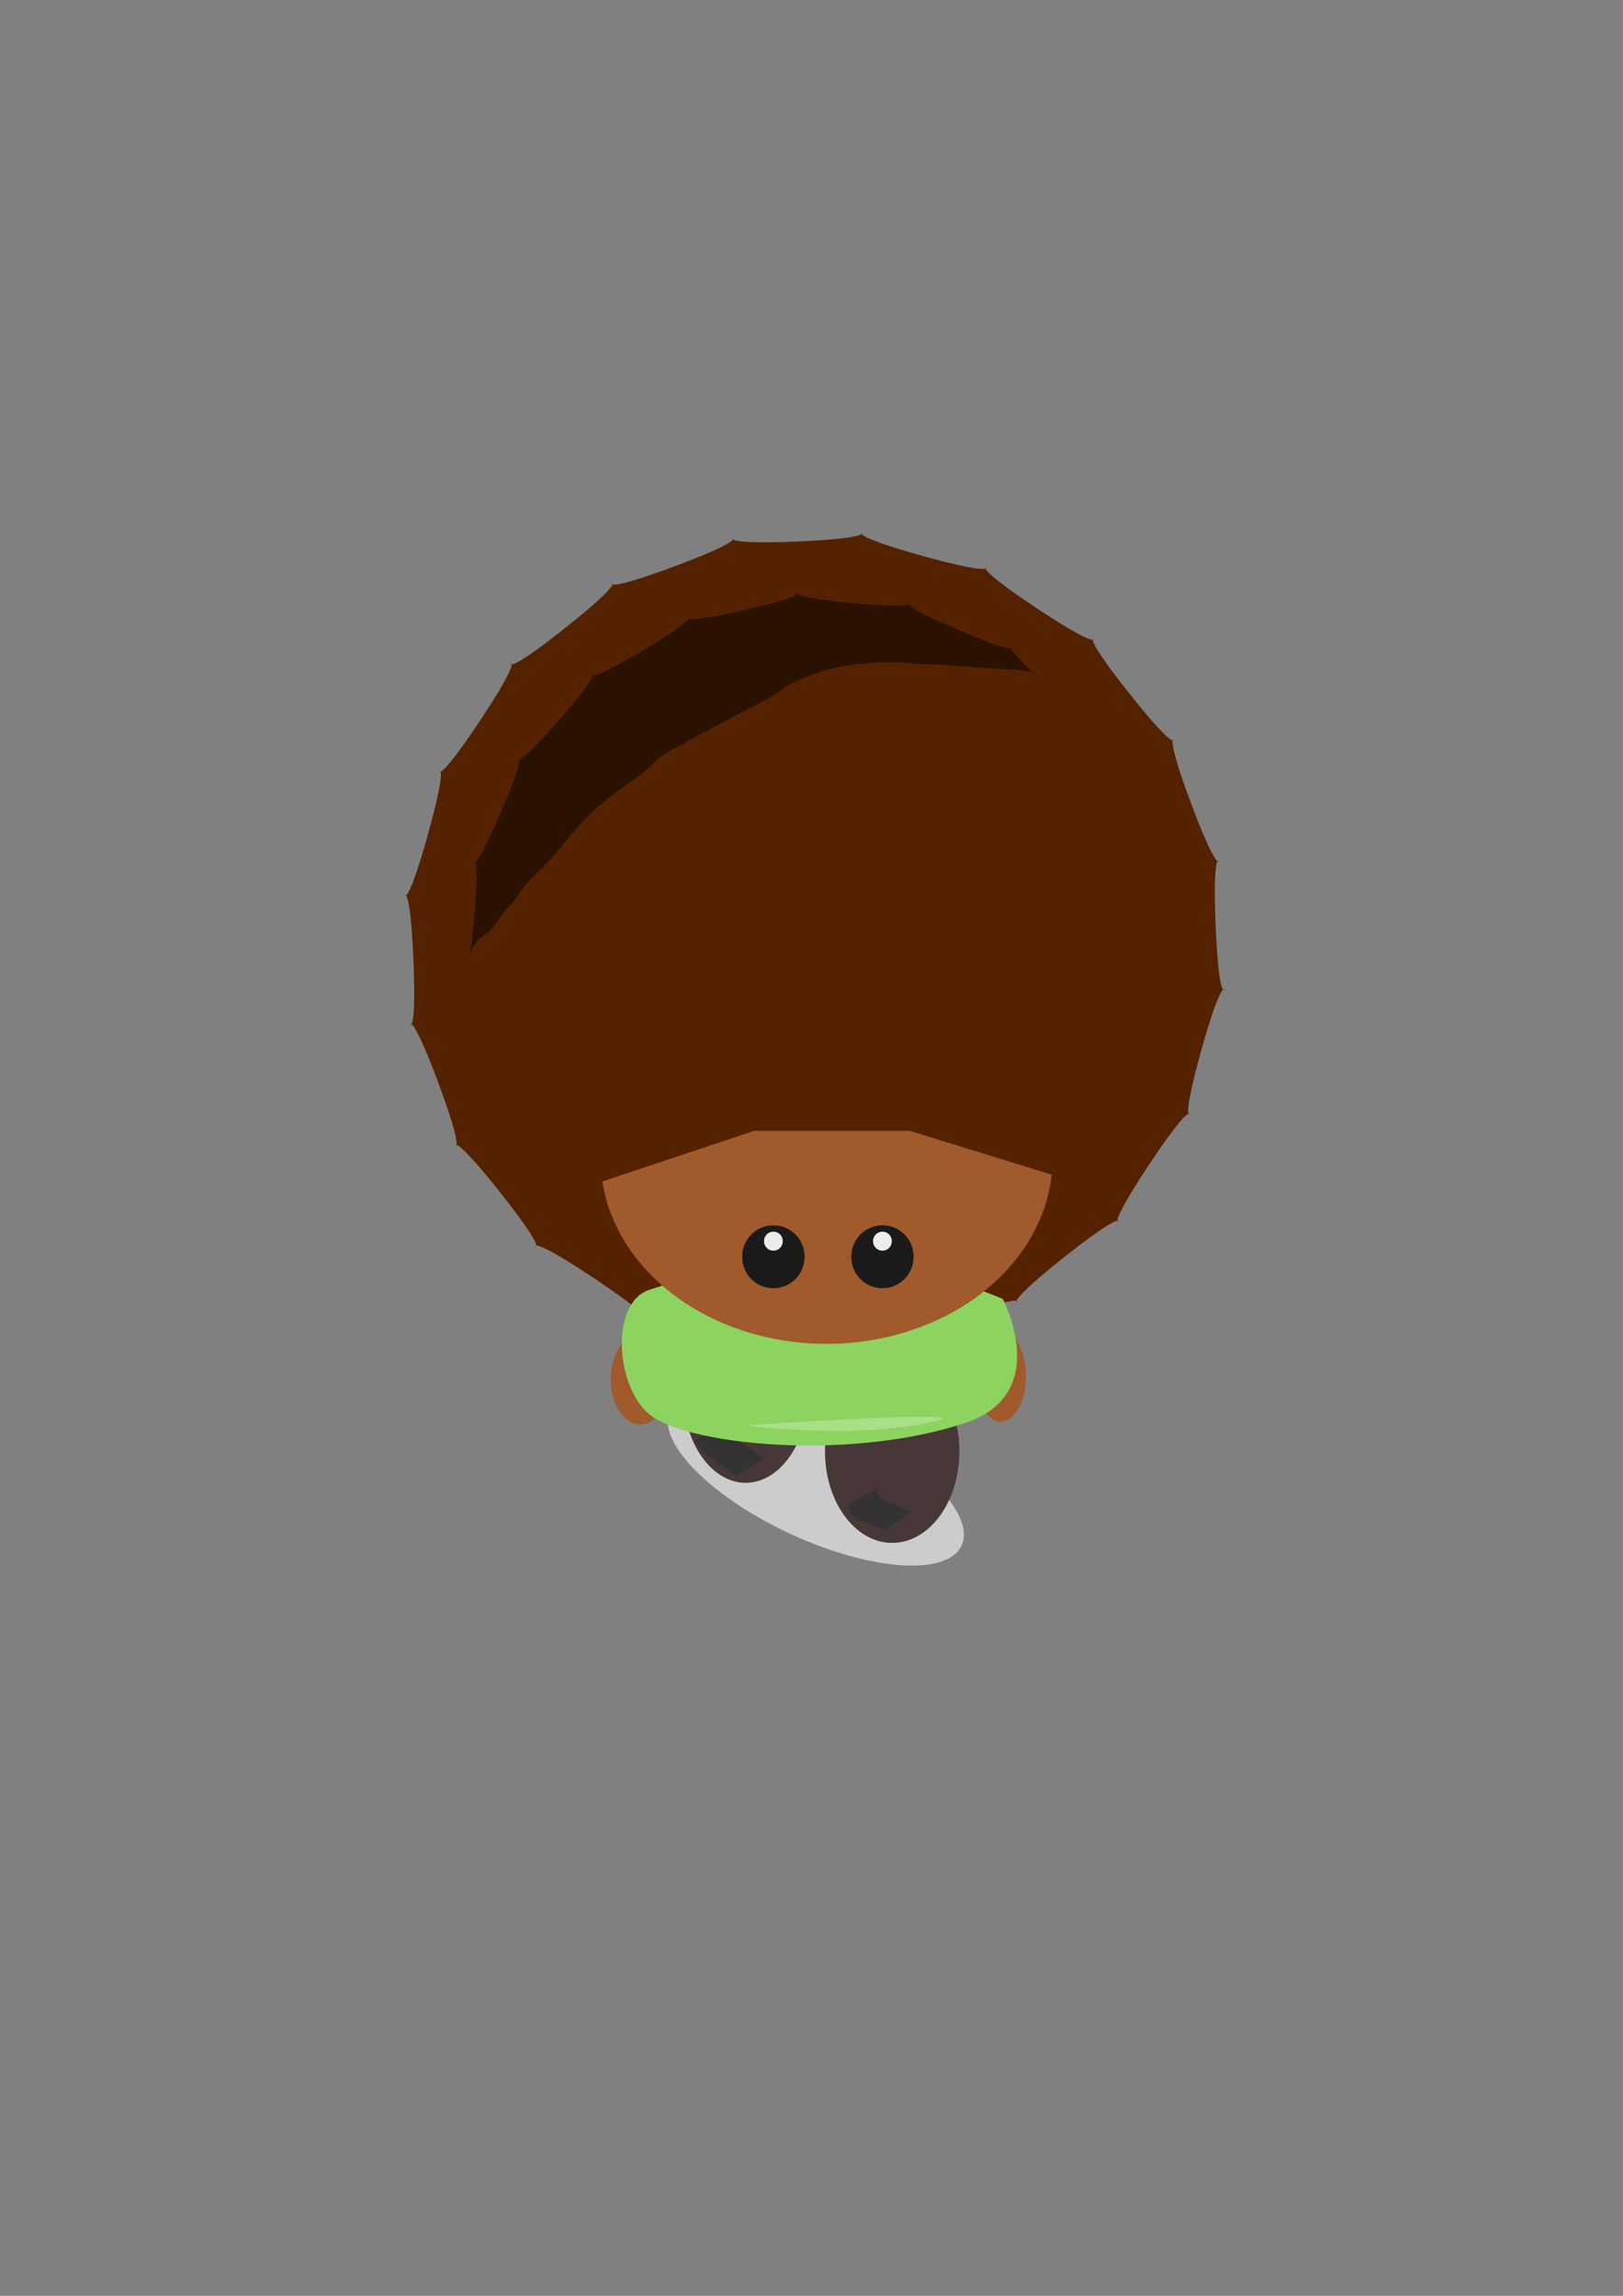 <?xml version="1.0" encoding="UTF-8" standalone="no"?>
<!-- Created with Inkscape (http://www.inkscape.org/) -->

<svg
   xmlns:dc="http://purl.org/dc/elements/1.1/"
   xmlns:cc="http://creativecommons.org/ns#"
   xmlns:rdf="http://www.w3.org/1999/02/22-rdf-syntax-ns#"
   xmlns:svg="http://www.w3.org/2000/svg"
   xmlns="http://www.w3.org/2000/svg"
   xmlns:sodipodi="http://sodipodi.sourceforge.net/DTD/sodipodi-0.dtd"
   xmlns:inkscape="http://www.inkscape.org/namespaces/inkscape"
   width="744.094"
   height="1052.362"
   id="svg2"
   version="1.1"
   inkscape:version="0.48.4 r9939"
   sodipodi:docname="bonequinho.svg"
   inkscape:export-filename="/home/anarute/windows/code/mupi/mupi-infographic/img/bonequinho2.png"
   inkscape:export-xdpi="12.26"
   inkscape:export-ydpi="12.26">
  <rect width="100%" height="100%" fill="#808080" stroke="none"/>
  <defs
     id="defs4" />
  <sodipodi:namedview
     id="base"
     pagecolor="#ffffff"
     bordercolor="#666666"
     borderopacity="1.0"
     inkscape:pageopacity="0.0"
     inkscape:pageshadow="2"
     inkscape:zoom="1.979899"
     inkscape:cx="369.77901"
     inkscape:cy="593.97789"
     inkscape:document-units="px"
     inkscape:current-layer="layer1"
     showgrid="false"
     inkscape:window-width="1366"
     inkscape:window-height="702"
     inkscape:window-x="0"
     inkscape:window-y="27"
     inkscape:window-maximized="1" />
  <g
     inkscape:label="Layer 1"
     inkscape:groupmode="layer"
     id="layer1">
    <path
       sodipodi:type="arc"
       style="fill:#cccccc;fill-opacity:1;stroke:none"
       id="path3914"
       sodipodi:cx="354.05847"
       sodipodi:cy="621.5321"
       sodipodi:rx="94.449265"
       sodipodi:ry="81.317284"
       d="m 448.508,621.532 a 94.449,81.317 0 1 1 -188.899,0 94.449,81.317 0 1 1 188.899,0 z"
       transform="matrix(0.708,0.329,-0.146,0.315,214.064,365.099)" />
    <path
       sodipodi:type="arc"
       style="fill:#483737;fill-opacity:1;stroke:none"
       id="path3880"
       sodipodi:cx="321.73358"
       sodipodi:cy="644.76562"
       sodipodi:rx="27.779196"
       sodipodi:ry="41.921329"
       d="m 349.513,644.766 a 27.779,41.921 0 1 1 -55.558,0 27.779,41.921 0 1 1 55.558,0 z"
       transform="matrix(1.036,0,0,1,8.544,-6.99)" />
    <path
       transform="matrix(1.109,0,0,1,52.239,20.546)"
       sodipodi:type="arc"
       style="fill:#483737;fill-opacity:1;stroke:none"
       id="path3880-4"
       sodipodi:cx="321.73358"
       sodipodi:cy="644.76562"
       sodipodi:rx="27.779196"
       sodipodi:ry="41.921329"
       d="m 349.513,644.766 a 27.779,41.921 0 1 1 -55.558,0 27.779,41.921 0 1 1 55.558,0 z" />
    <path
       sodipodi:type="arc"
       style="fill:#a05a2c;fill-opacity:1;stroke:none"
       id="path3876"
       sodipodi:cx="293.57144"
       sodipodi:cy="640.2193"
       sodipodi:rx="13.571428"
       sodipodi:ry="20.714285"
       d="m 307.143,640.219 a 13.571,20.714 0 1 1 -27.143,0 13.571,20.714 0 1 1 27.143,0 z"
       transform="translate(0,-8)" />
    <path
       sodipodi:type="arc"
       style="fill:#a05a2c;fill-opacity:1;stroke:none"
       id="path3878"
       sodipodi:cx="462.85715"
       sodipodi:cy="641.64789"
       sodipodi:rx="11.428572"
       sodipodi:ry="17.857143"
       d="m 474.286,641.648 a 11.429,17.857 0 1 1 -22.857,0 11.429,17.857 0 1 1 22.857,0 z"
       transform="matrix(1,0,0,1.16,-4,-113.521)" />
    <path
       sodipodi:type="star"
       style="fill:#552200"
       id="path2989-2"
       sodipodi:sides="20"
       sodipodi:cx="565.71429"
       sodipodi:cy="532.36218"
       sodipodi:r1="387.49854"
       sodipodi:r2="193.74927"
       sodipodi:arg1="-2.555635"
       sodipodi:arg2="-2.3985554"
       inkscape:flatsided="true"
       inkscape:rounded="1.06"
       inkscape:randomized="0"
       d="m 242.857,318.076 c 71.066,-107.073 -18.655,-9.409 82.02,-89.28 100.675,-79.872 -14.835,-14.713 105.595,-59.565 120.429,-44.852 -9.562,-18.577 118.833,-24.019 128.395,-5.442 -3.353,-20.623 120.439,13.878 123.793,34.5 3.184,-20.65 110.256,50.416 107.073,71.066 9.409,-18.655 89.28,82.02 79.872,100.675 14.713,-14.835 59.565,105.595 44.852,120.429 18.577,-9.562 24.019,118.833 5.442,128.395 20.623,-3.353 -13.878,120.439 -34.5,123.793 20.65,3.184 -50.416,110.256 -71.066,107.073 18.655,9.409 -82.02,89.28 -100.675,79.872 14.835,14.713 -105.595,59.565 -120.429,44.852 9.562,18.577 -118.833,24.019 -128.395,5.442 3.353,20.623 -120.439,-13.878 -123.793,-34.5 -3.184,20.65 -110.256,-50.416 -107.073,-71.066 -9.409,18.655 -89.28,-82.02 -79.872,-100.675 -14.713,14.835 -59.565,-105.595 -44.852,-120.429 -18.577,9.562 -24.019,-118.833 -5.442,-128.395 -20.623,3.353 13.878,-120.439 34.5,-123.793 -20.65,-3.184 50.416,-110.256 z"
       transform="matrix(0.475,0,0,0.475,104.724,179.228)" />
    <path
       style="fill:#333333;fill-opacity:1;stroke:none"
       id="path3906"
       d="m 331.018,652.947 c 1.589,1.774 3.276,3.46 4.974,5.128 1.557,1.508 3.254,2.927 5.072,4.114 1.017,0.648 2.16,0.995 3.072,1.786 1.01,0.506 1.758,1.303 2.649,1.963 0.607,0.36 0.896,0.533 1.217,1.163 0.351,0.115 0.855,0.383 1.299,0.636 0.391,0.218 0.786,0.428 1.182,0.637 0,0 -12.656,8.22 -12.656,8.22 l 0,0 c -0.359,-0.227 -0.722,-0.447 -1.095,-0.65 -0.777,-0.403 -1.511,-0.736 -1.956,-1.546 0.48,0.688 -0.507,-0.392 -0.709,-0.467 -0.824,-0.701 -1.651,-1.379 -2.583,-1.938 -1.004,-0.573 -2.043,-1.085 -2.959,-1.807 -1.815,-1.33 -3.56,-2.778 -5.135,-4.387 -1.68,-1.711 -3.38,-3.409 -5.165,-5.011 0,0 12.794,-7.84 12.794,-7.84 z"
       inkscape:connector-curvature="0" />
    <path
       style="fill:#333333;fill-opacity:1;stroke:none"
       id="path3910"
       d="m 401.744,682.47 c 0.631,1.44 0.9,3.056 1.784,4.372 0.174,0.554 0.66,0.231 0.988,0.45 0.432,0.452 0.212,0.29 0.622,0.535 0.738,0.32 1.415,0.733 2.194,1 0.661,0.256 1.305,0.39 2.001,0.382 0.751,0.166 1.439,0.669 2.218,0.932 0.751,0.181 1.212,0.764 1.912,1.117 1.038,0.594 2.093,0.861 3.267,0.956 0.464,0.229 0.859,0.533 1.334,0.734 0,0 -12.543,8.278 -12.543,8.278 l 0,0 c -0.348,-0.186 -0.645,-0.375 -1.052,-0.377 -1.252,-0.264 -2.379,-0.797 -3.501,-1.407 -0.67,-0.364 -1.224,-0.673 -1.918,-0.912 -0.679,-0.301 -1.247,-0.673 -2.003,-0.598 -0.753,-0.161 -1.457,-0.496 -2.174,-0.77 -0.822,-0.38 -1.681,-0.673 -2.41,-1.222 -0.657,-0.475 -1.525,-0.708 -1.891,-1.571 -0.832,-1.458 -1.144,-3.1 -1.894,-4.602 0,0 13.066,-7.296 13.066,-7.296 z"
       inkscape:connector-curvature="0" />
    <path
       style="fill:#8dd35f;stroke:none"
       d="m 299.331,649.525 c -16.957,-11.312 -20.262,-52.048 -1.775,-58.242 89.861,-30.108 162.216,4.184 162.216,4.184 0,0 23.145,43.598 -17.591,56.915 -52.528,17.173 -123.209,10.245 -142.85,-2.857 z"
       id="path2999"
       inkscape:connector-curvature="0"
       sodipodi:nodetypes="sscss" />
    <path
       style="fill:#2b1100"
       d="m 315.526,283.242 c -0.068,0.081 -0.032,0.223 0.251,0.329 0.216,-0.447 -0.139,-0.462 -0.251,-0.329 z m 0.251,0.329 c -0.506,1.048 -4.106,4.562 -21.059,14.639 -16.989,10.098 -21.777,11.552 -22.927,11.489 -0.158,1.155 -2.495,5.603 -15.501,20.422 -13.034,14.851 -17.128,17.715 -18.242,18.011 0.208,1.143 -0.619,6.109 -8.414,24.232 -7.77,18.065 -10.788,22.109 -11.771,22.764 0.55,1.047 1.264,6.062 -0.543,25.641 -0.682,7.39 -1.319,12.617 -1.911,16.38 0.269,-0.537 0.491,-1.094 0.759,-1.631 0.68,-1.137 1.208,-2.395 2.044,-3.423 1.077,-1.324 2.37,-2.444 3.647,-3.577 0.162,-0.144 0.44,-0.089 0.62,-0.211 1.941,-1.318 3.524,-3.027 4.828,-4.971 0.414,-0.603 3.27,-4.805 3.95,-5.647 0.866,-1.071 1.755,-2.131 2.727,-3.106 0.104,-0.104 0.343,0.029 0.45,-0.071 0.943,-0.878 2.176,-2.904 2.802,-3.831 1.586,-2.27 3.05,-4.478 4.895,-6.571 0.713,-0.809 1.557,-1.496 2.34,-2.238 2.441,-2.314 4.801,-4.692 7.052,-7.195 0.555,-0.608 4.718,-5.119 5.461,-6.02 1.012,-1.228 1.931,-2.536 2.929,-3.777 3.926,-4.884 8.257,-9.406 12.806,-13.715 5.147,-4.373 5.536,-4.868 10.525,-8.6 3.331,-2.492 5.244,-3.748 8.539,-6.113 1.053,-0.756 2.168,-1.47 3.156,-2.31 1.265,-1.075 2.401,-2.286 3.603,-3.431 1.353,-1.162 2.645,-2.403 4.064,-3.484 3.494,-2.661 4.701,-3.14 8.367,-5.116 4.713,-2.54 9.413,-5.092 14.116,-7.65 9.86,-5.329 19.842,-10.423 29.682,-15.786 3.026,-2.08 5.956,-4.265 9.258,-5.914 7.385,-3.689 15.299,-6.193 23.441,-7.537 9.292,-1.101 11.419,-1.638 20.827,-1.632 8.611,0.005 7.205,0.47 14.364,0.846 2.46,0.129 4.934,0.116 7.393,0.248 2.781,0.15 5.541,0.4 8.319,0.605 6.033,0.397 12.067,0.9 18.103,1.252 5.964,0.349 11.809,0.085 17.441,1.975 -8.195,-7.633 -10.112,-10.434 -10.348,-11.319 -1.146,0.207 -6.097,-0.632 -24.213,-8.424 -18.065,-7.77 -22.109,-10.788 -22.764,-11.771 -1.015,0.551 -5.972,1.273 -25.641,-0.543 -19.639,-1.812 -24.391,-3.444 -25.298,-4.174 -0.794,0.837 -5.281,3.074 -24.552,7.427 -19.226,4.342 -24.232,4.271 -25.324,3.858 z m 49.876,-11.285 c 0.541,-0.571 -0.619,-0.498 0,0 z m 50.939,4.716 c 0.695,-0.377 -0.451,-0.676 0,0 z m 46.978,20.195 c 0.782,-0.141 -0.202,-0.76 0,0 z m -245.707,97.931 c -0.381,-0.725 -0.681,0.454 0,0 z m 20.185,-46.997 c -0.142,-0.78 -0.759,0.202 0,0 z m 33.743,-38.433 c 0.108,-0.789 -0.783,-0.043 0,0 z"
       id="path2989"
       inkscape:connector-curvature="0"
       sodipodi:nodetypes="ccccscscscsccscscscscsscsscssscscccscssscsccscscsccccccccccccc" />
    <path
       sodipodi:type="arc"
       style="fill:#a05a2c"
       id="path2991"
       sodipodi:cx="379.81735"
       sodipodi:cy="528.09302"
       sodipodi:rx="86.873116"
       sodipodi:ry="71.720833"
       d="m 466.69,528.093 a 86.873,71.721 0 1 1 -173.746,0 86.873,71.721 0 1 1 173.746,0 z"
       transform="matrix(1.193,0,0,1.189,-74.159,-97.18)" />
    <path
       style="fill:#552200;fill-opacity:1;stroke:none"
       d="m 261.429,542.648 -10,7.143 94.286,-31.429 71.429,0 78.571,24.286 10,-98.571 L 372.857,398.362 234.286,502.648 z"
       id="path3788"
       inkscape:connector-curvature="0"
       sodipodi:nodetypes="ccccccccc" />
    <path
       sodipodi:type="arc"
       style="fill:#1a1a1a;fill-opacity:1;stroke:none"
       id="path3792"
       sodipodi:cx="121.42857"
       sodipodi:cy="730.93359"
       sodipodi:rx="14.285714"
       sodipodi:ry="14.285714"
       d="m 135.714,730.934 a 14.286,14.286 0 1 1 -28.571,0 14.286,14.286 0 1 1 28.571,0 z"
       transform="translate(233.143,-154.857)" />
    <path
       sodipodi:type="arc"
       style="fill:#ececec;fill-opacity:1;stroke:none"
       id="path3794"
       sodipodi:cx="121.42857"
       sodipodi:cy="723.79077"
       sodipodi:rx="4.2857141"
       sodipodi:ry="4.2857141"
       d="m 125.714,723.791 a 4.286,4.286 0 1 1 -8.571,0 4.286,4.286 0 1 1 8.571,0 z"
       transform="translate(233.143,-154.857)" />
    <path
       transform="translate(283.143,-154.857)"
       sodipodi:type="arc"
       style="fill:#1a1a1a;fill-opacity:1;stroke:none"
       id="path3792-0"
       sodipodi:cx="121.42857"
       sodipodi:cy="730.93359"
       sodipodi:rx="14.285714"
       sodipodi:ry="14.285714"
       d="m 135.714,730.934 a 14.286,14.286 0 1 1 -28.571,0 14.286,14.286 0 1 1 28.571,0 z" />
    <path
       transform="translate(283.143,-154.857)"
       sodipodi:type="arc"
       style="fill:#ececec;fill-opacity:1;stroke:none"
       id="path3794-5"
       sodipodi:cx="121.42857"
       sodipodi:cy="723.79077"
       sodipodi:rx="4.2857141"
       sodipodi:ry="4.2857141"
       d="m 125.714,723.791 a 4.286,4.286 0 1 1 -8.571,0 4.286,4.286 0 1 1 8.571,0 z" />
    <path
       style="fill:#aade87;stroke:none"
       d="m 341.492,653.352 c 0,0 51.707,6.873 87.883,-2.02 21.424,-5.267 -87.883,2.02 -87.883,2.02 z"
       id="path3904"
       inkscape:connector-curvature="0"
       sodipodi:nodetypes="asa" />
  </g>
</svg>
